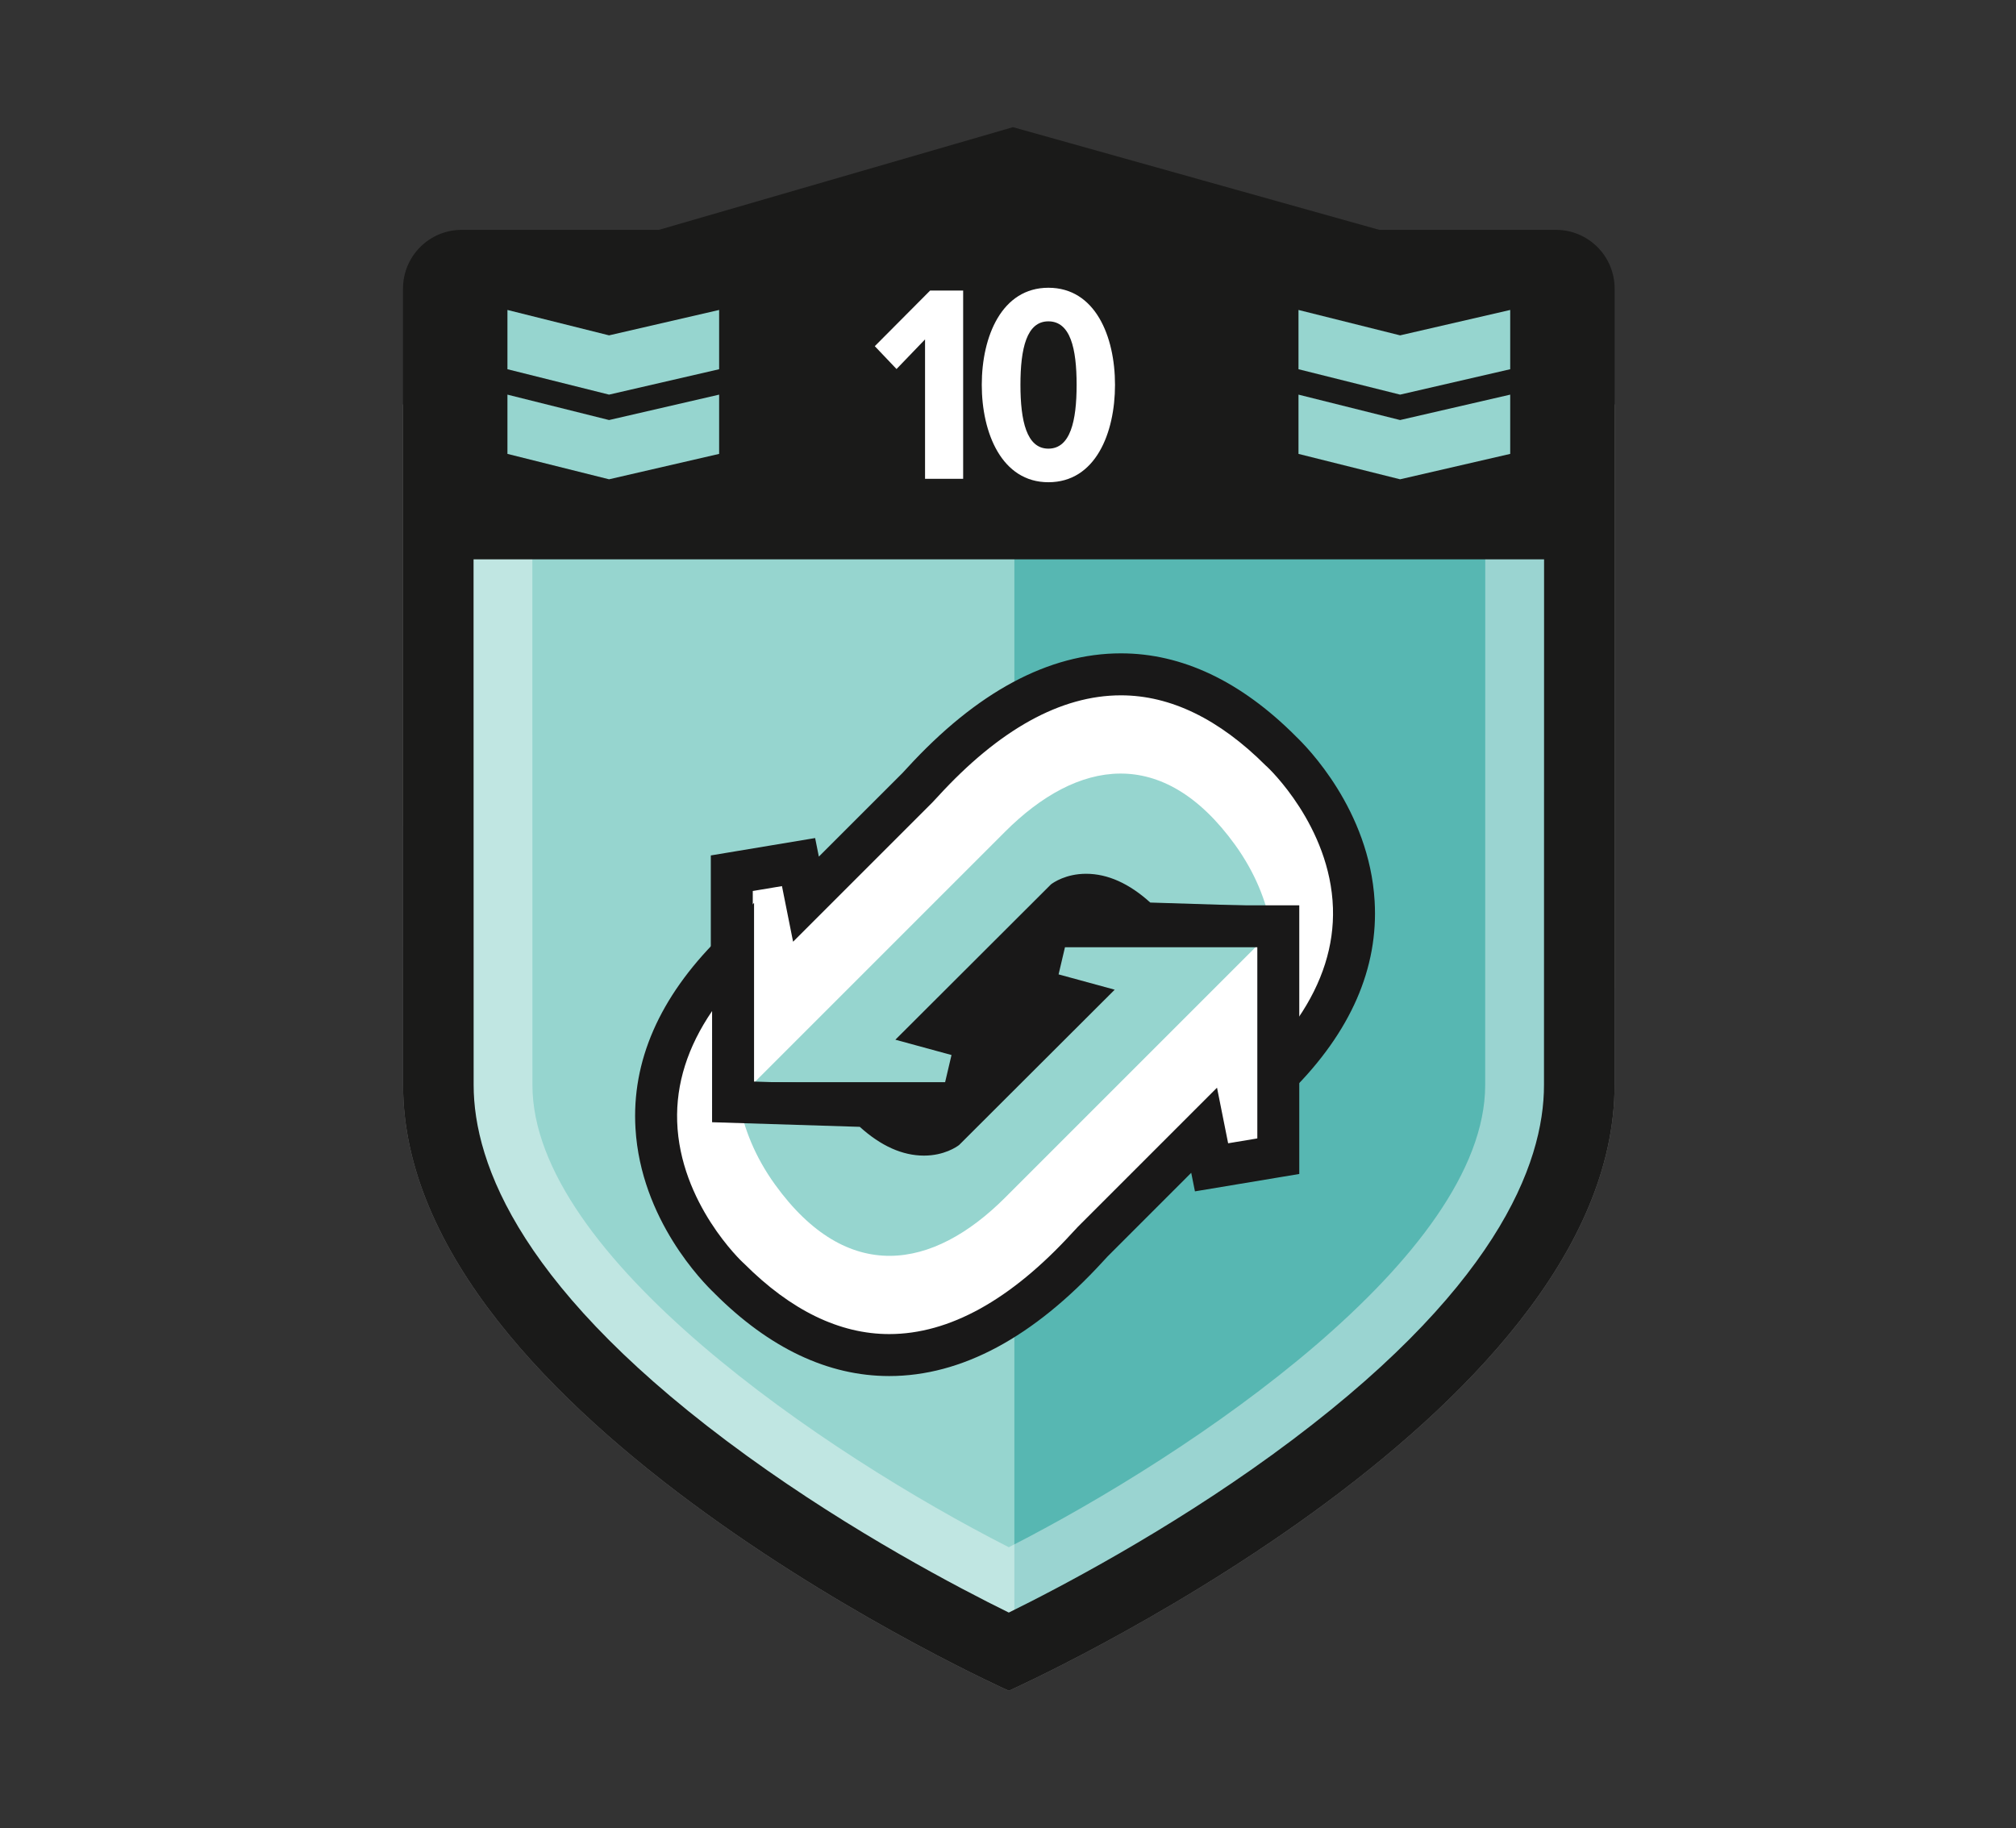 <?xml version="1.0" encoding="utf-8"?>
<!-- Generator: Adobe Illustrator 16.0.0, SVG Export Plug-In . SVG Version: 6.00 Build 0)  -->
<!DOCTYPE svg PUBLIC "-//W3C//DTD SVG 1.1//EN" "http://www.w3.org/Graphics/SVG/1.1/DTD/svg11.dtd">
<svg version="1.1" id="Layer_1" xmlns="http://www.w3.org/2000/svg" xmlns:xlink="http://www.w3.org/1999/xlink" x="0px" y="0px"
	 width="215px" height="195px" viewBox="0 0 215 195" enable-background="new 0 0 215 195" xml:space="preserve">
<rect x="0" y="0" width="215" height="195" fill="#333333" stroke="none"/>
<path fill="#1A1A19" d="M107.533,189.833l0.399-0.001l0.399,0.001"/>
<path fill="#96D5CF" d="M107.923,178.678"/>
<g opacity="0.4">
	<g>
		<g>
			<defs>
				<line id="SVGID_1_" x1="172.532" y1="180.322" x2="43.315" y2="180.322"/>
			</defs>
			<clipPath id="SVGID_2_">
				<use xlink:href="#SVGID_1_"  overflow="visible"/>
			</clipPath>
			<path clip-path="url(#SVGID_2_)" fill="#FFFFFF" d="M107.923,180.323"/>
		</g>
	</g>
</g>
<path fill="#1A1A19" d="M107.924,180.323"/>
<path fill="#96D5CF" d="M44.552,47.278v19.808l0.008,48.568c0,34.809,63.027,63.026,63.027,63.026s63.027-28.219,63.027-63.026
	l0.008-48.568V47.278H44.552z"/>
<g opacity="0.5">
	<g>
		<g>
			<defs>
				<rect id="SVGID_3_" x="108.178" y="46.922" width="60.025" height="127.574"/>
			</defs>
			<clipPath id="SVGID_4_">
				<use xlink:href="#SVGID_3_"  overflow="visible"/>
			</clipPath>
			<path clip-path="url(#SVGID_4_)" fill="#189995" d="M108.307,174.496c5.59-2.753,17.619-9.048,29.469-17.652
				c9.189-6.674,16.453-13.391,21.588-19.966c5.865-7.514,8.841-14.723,8.841-21.427V68.226V46.921H108.18v127.511
				C108.221,174.453,108.266,174.476,108.307,174.496"/>
		</g>
	</g>
</g>
<g opacity="0.4">
	<g>
		<g>
			<defs>
				<rect id="SVGID_5_" x="42.979" y="43.13" width="129.216" height="137.192"/>
			</defs>
			<clipPath id="SVGID_6_">
				<use xlink:href="#SVGID_5_"  overflow="visible"/>
			</clipPath>
			<path clip-path="url(#SVGID_6_)" fill="#FFFFFF" d="M158.398,56.927v9.011l-0.008,49.784c0,18.229-31.246,39.336-50.803,49.295
				c-19.566-9.964-50.805-31.067-50.805-49.298l-0.008-49.776v-9.016H158.398 M172.195,43.13H42.978v22.813l0.009,49.779
				c0,35.678,64.6,64.602,64.6,64.602s64.601-28.924,64.601-64.602l0.008-49.779V43.13z"/>
		</g>
	</g>
</g>
<path fill="#1A1A19" d="M172.195,30.777c0-3.458-2.803-6.263-6.262-6.263h-18.838l-39.064-10.952L70.27,24.515H49.24
	c-3.458,0-6.261,2.805-6.261,6.263V43.13v22.812l0.008,49.78c0,35.679,64.601,64.602,64.601,64.602s64.6-28.923,64.6-64.602
	l0.008-49.78v-6.282V30.777L172.195,30.777z M164.671,65.939l-0.009,49.781c0,8.39-5.03,22.043-28.996,39.445
	c-11.291,8.199-22.754,14.197-28.081,16.82c-5.288-2.602-16.619-8.527-27.885-16.683c-24.124-17.462-29.187-31.164-29.187-39.585
	l-0.009-49.779v-6.282h114.167V65.939z"/>
<polygon fill="#FFFFFF" points="98.653,51.069 98.653,36.197 95.612,39.358 93.294,36.921 99.195,30.989 102.717,30.989 
	102.717,51.069 "/>
<path fill="#FFFFFF" d="M104.703,41.044c0-5.178,2.138-10.354,7.105-10.354c4.998,0,7.104,5.178,7.104,10.354
	c0,5.148-2.076,10.388-7.104,10.388C106.84,51.432,104.703,46.192,104.703,41.044 M114.818,41.044c0-3.883-0.664-6.771-3.012-6.771
	c-2.317,0-2.979,2.89-2.979,6.771c0,3.854,0.661,6.806,2.979,6.806C114.154,47.85,114.818,44.898,114.818,41.044"/>
<path fill="#191818" d="M118.258,98.004c3.986,3.987,2.438,12-3.461,17.897s-13.911,7.446-17.898,3.461
	c-3.986-3.986-2.437-12,3.461-17.897C106.258,95.566,114.271,94.017,118.258,98.004"/>
<path fill="#FFFFFF" d="M136.582,80.08c-19.579-19.579-36.784,1.978-38.762,3.955C94.26,87.595,85.954,95.9,85.954,95.9
	l-0.791-3.955l-7.119,1.187v24.522h0.193h24.33l1.582-6.724l-4.351-1.187l13.646-13.646c0,0,3.363-2.57,8.308,2.373l13.806,0.434
	l0.635,0.021v15.821C154.123,96.813,137.172,80.544,136.582,80.08"/>
<path fill="#FFFFFF" d="M136.582,80.08c-19.579-19.579-36.784,1.978-38.762,3.955C94.26,87.595,85.954,95.9,85.954,95.9
	l-0.791-3.955l-7.119,1.187v24.522h0.193c8.183-8.184,26.646-26.646,28.946-28.945c7.713-7.713,16.81-9.295,24.522,1.384
	c2.186,3.025,3.33,6.041,3.85,8.813l0.637,0.021v15.821C154.123,96.813,137.173,80.544,136.582,80.08"/>
<path fill="#96D5CF" d="M107.183,88.709c-2.3,2.3-20.763,20.763-28.946,28.946h24.329l1.583-6.726l-4.351-1.186l13.646-13.646
	c0,0,3.361-2.57,8.307,2.373l13.807,0.435c-0.521-2.771-1.666-5.787-3.85-8.813C123.993,79.414,114.896,80.996,107.183,88.709"/>
<path fill="#191818" d="M133.953,120.146v-19.055l-13.16-0.411l-0.625-0.627c-1.563-1.562-3.063-2.387-4.34-2.387
	c-0.494,0-0.836,0.128-0.992,0.203l-10.729,10.729l2.715,0.74l-2.483,10.552H75.806V91.235l11.126-1.854l0.396,1.98l8.911-8.909
	c0.108-0.107,0.269-0.286,0.479-0.517c7.436-8.13,15.115-12.253,22.826-12.253c6.508,0,12.772,2.966,18.621,8.813l-0.004,0.003
	c1.229,1.161,7.862,7.882,8.438,17.596c0.424,7.146-2.545,13.952-8.826,20.231L133.953,120.146z M80.28,115.417h20.514l0.681-2.896
	l-5.987-1.633l16.596-16.567c0.246-0.188,1.586-1.129,3.744-1.129c2.301,0,4.6,1.032,6.846,3.068l15.754,0.492v11.857
	c2.604-3.812,3.854-7.753,3.727-11.772c-0.283-8.754-6.94-14.984-7.008-15.044L135,81.661c-4.979-4.979-10.18-7.502-15.457-7.502
	c-6.402,0-12.971,3.633-19.522,10.797c-0.271,0.296-0.478,0.521-0.618,0.661L84.58,100.438l-1.186-5.931l-3.113,0.52L80.28,115.417
	L80.28,115.417z"/>
<path fill="#FFFFFF" d="M77.789,136.363c19.579,19.579,36.784-1.979,38.762-3.955c3.561-3.561,11.865-11.866,11.865-11.866
	l0.791,3.955l7.119-1.187V98.788h-0.193l-28.945,28.946c-7.713,7.713-16.81,9.295-24.523-1.385
	c-2.184-3.024-3.329-6.041-3.849-8.813l-0.636-0.021v-15.82C60.247,119.632,77.197,135.899,77.789,136.363"/>
<path fill="#FFFFFF" d="M136.133,98.788h-24.328l-1.582,6.724l4.351,1.188l-13.646,13.645c0,0-3.362,2.571-8.306-2.373
	l-13.805-0.433l-0.636-0.02v-15.821c-17.933,17.934-0.981,34.202-0.391,34.666c19.579,19.579,36.784-1.979,38.762-3.955
	c3.561-3.562,11.865-11.866,11.865-11.866l0.791,3.955l7.119-1.187V98.789L136.133,98.788L136.133,98.788z"/>
<path fill="#96D5CF" d="M107.188,127.734l28.945-28.946h-24.328l-1.584,6.725l4.352,1.187l-13.646,13.646
	c0,0-3.362,2.57-8.306-2.373l-13.806-0.434c0.52,2.771,1.665,5.787,3.849,8.813C90.377,137.029,99.474,135.447,107.188,127.734"/>
<path fill="#191818" d="M94.83,146.76h-0.003c-6.509-0.002-12.774-2.967-18.621-8.813l0.003-0.003
	c-1.229-1.161-7.861-7.883-8.437-17.595c-0.423-7.146,2.546-13.954,8.825-20.232l3.82-3.819v19.055l13.159,0.412l0.627,0.627
	c3.067,3.065,4.89,2.394,5.332,2.183l10.729-10.729l-2.715-0.74l2.483-10.552h28.532v28.654l-11.127,1.854l-0.396-1.979l-8.909,8.91
	c-0.108,0.109-0.271,0.287-0.481,0.52C110.216,142.638,102.538,146.76,94.83,146.76 M75.942,107.831
	c-2.604,3.812-3.854,7.753-3.725,11.771c0.283,8.755,6.94,14.986,7.007,15.045l0.146,0.134c4.978,4.979,10.178,7.502,15.458,7.503
	h0.002c6.4,0,12.967-3.632,19.52-10.796c0.271-0.297,0.479-0.521,0.618-0.662l14.822-14.822l1.187,5.931l3.112-0.52v-20.39h-20.513
	l-0.682,2.896l5.985,1.633l-16.595,16.566c-0.247,0.188-1.585,1.128-3.744,1.129c-2.301,0-4.6-1.031-6.846-3.068l-15.754-0.492
	L75.942,107.831L75.942,107.831z"/>
<polygon fill="#96D5CF" points="76.693,39.379 64.954,42.088 54.117,39.379 54.117,33.058 64.954,35.767 76.693,33.058 "/>
<polygon fill="#96D5CF" points="76.693,48.409 64.954,51.118 54.117,48.409 54.117,42.089 64.954,44.798 76.693,42.089 "/>
<polygon fill="#96D5CF" points="161.059,39.379 149.316,42.088 138.48,39.379 138.48,33.058 149.316,35.767 161.059,33.058 "/>
<polygon fill="#96D5CF" points="161.059,48.409 149.316,51.118 138.48,48.409 138.48,42.089 149.316,44.798 161.059,42.089 "/>
</svg>
